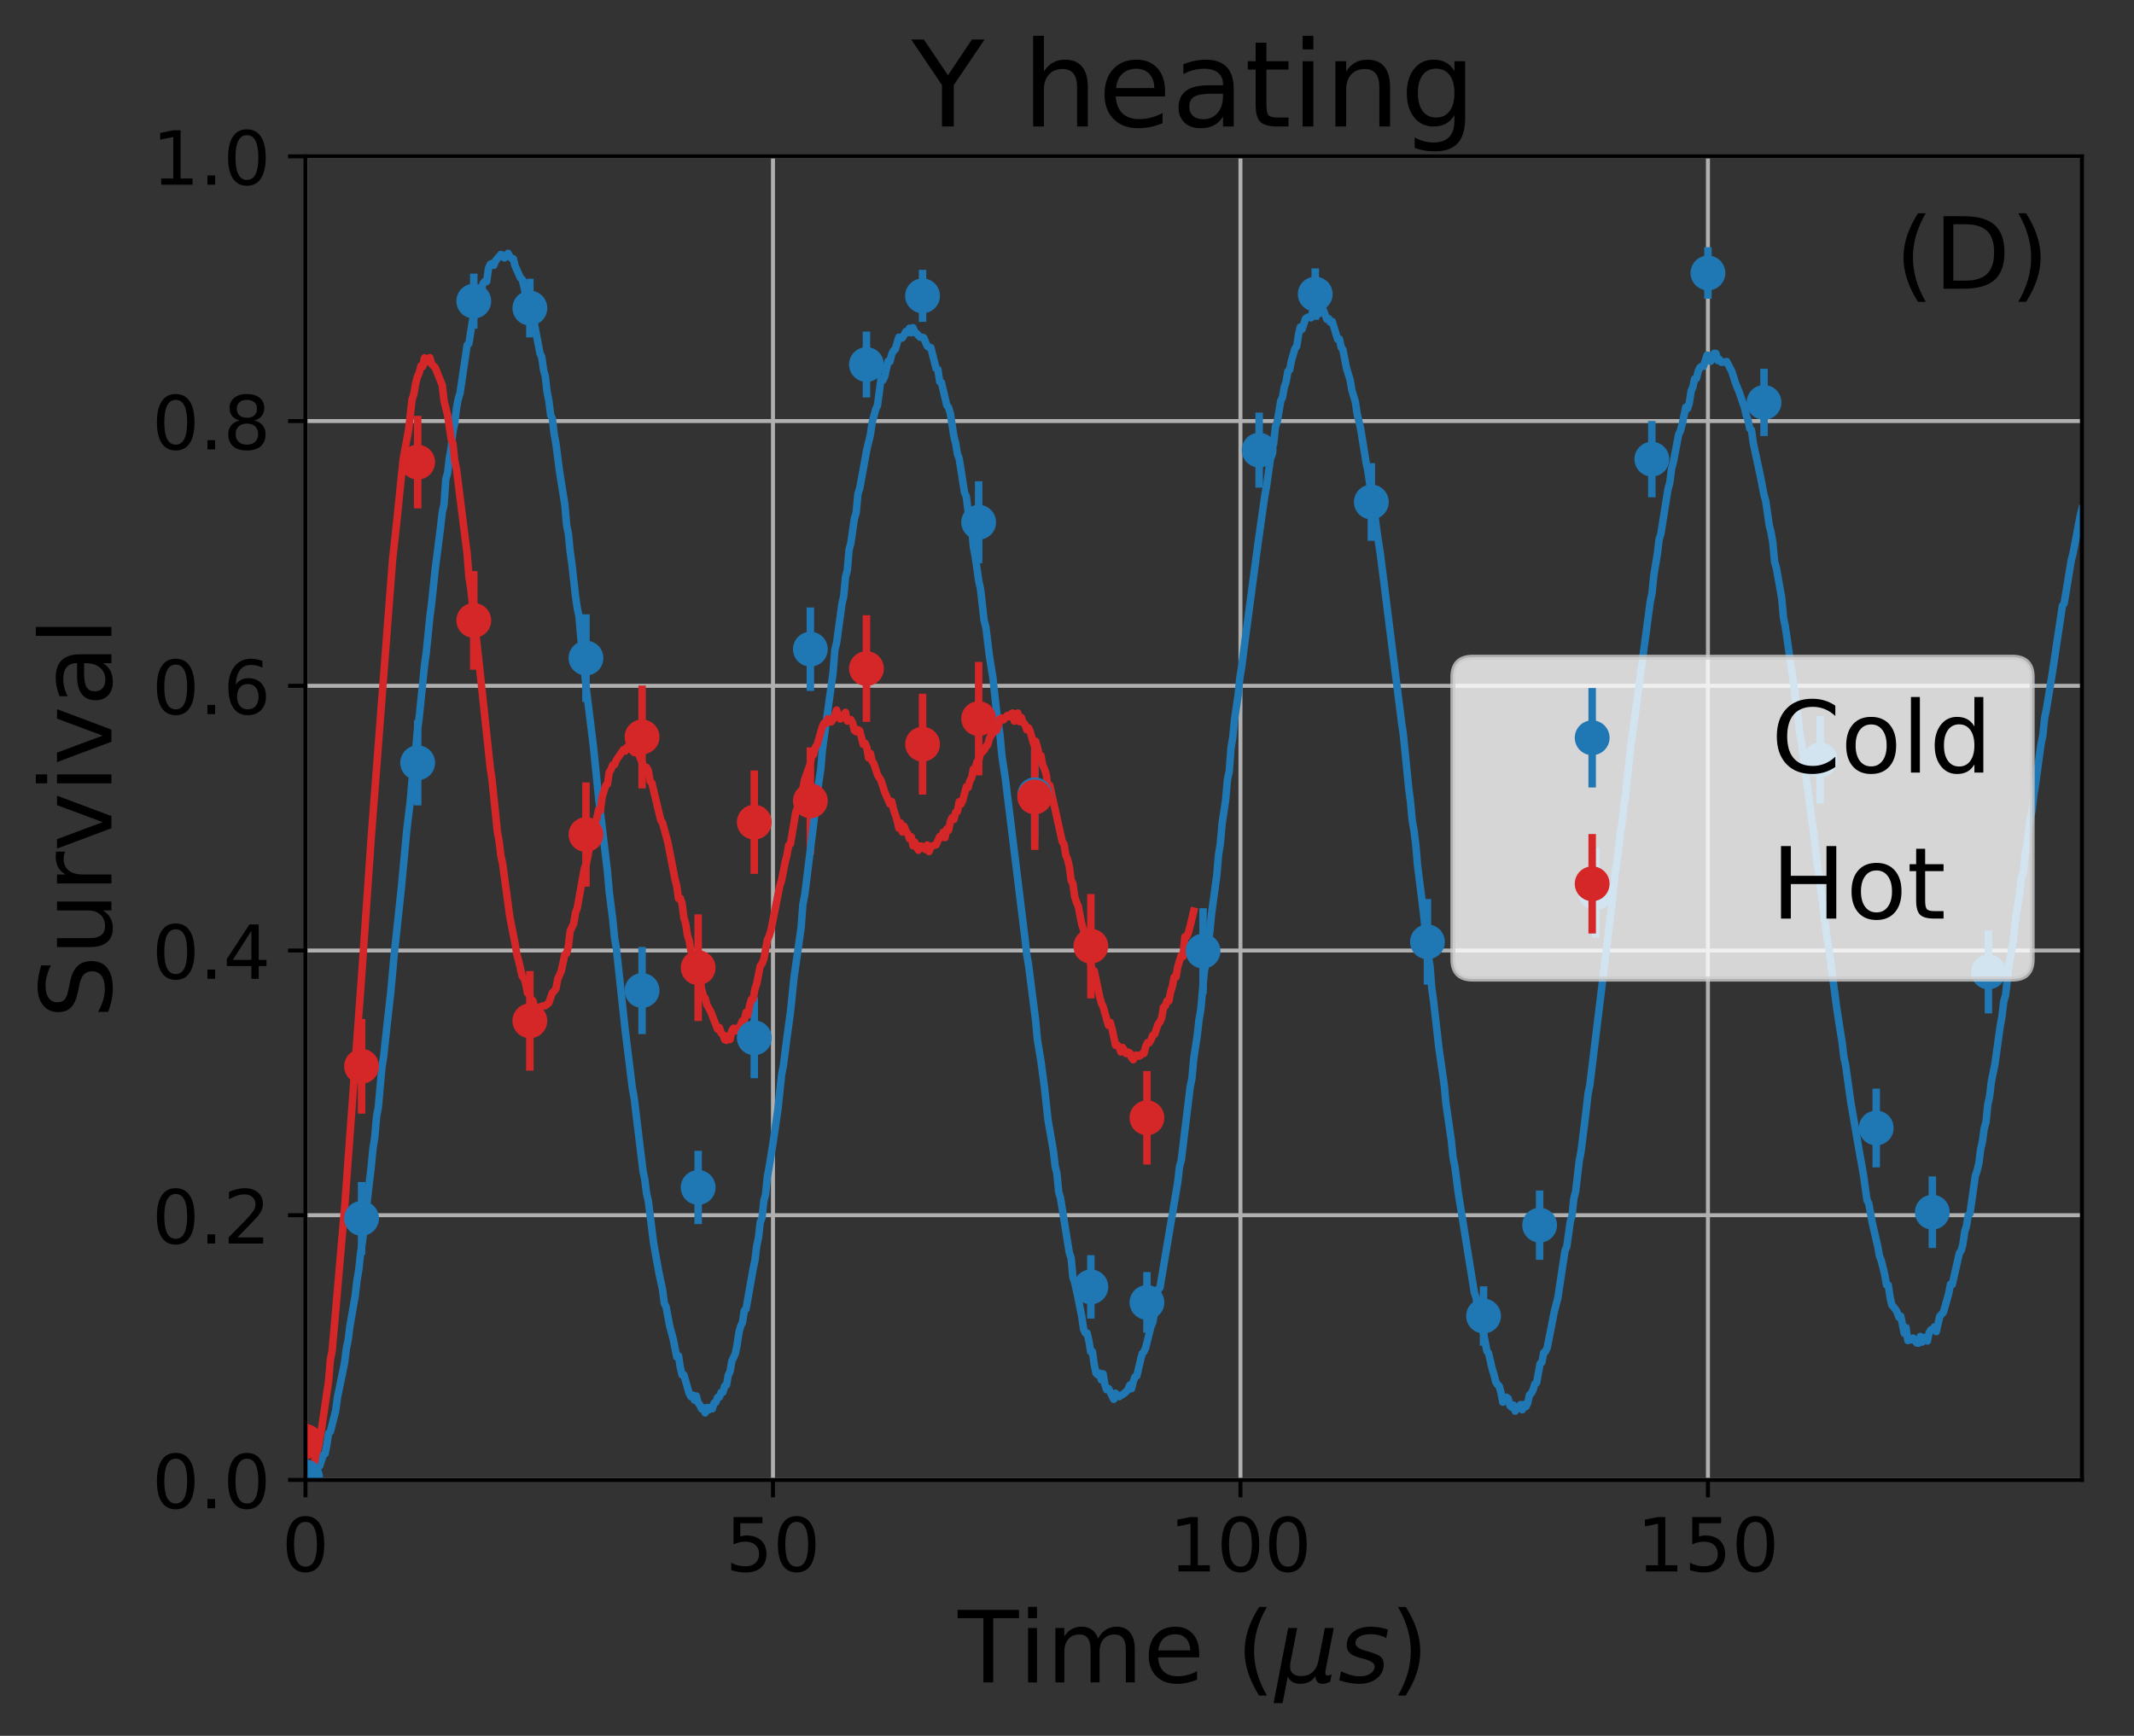 <?xml version="1.0" encoding="utf-8" standalone="no"?>
<!DOCTYPE svg PUBLIC "-//W3C//DTD SVG 1.1//EN"
  "http://www.w3.org/Graphics/SVG/1.1/DTD/svg11.dtd">
<!-- Created with matplotlib (http://matplotlib.org/) -->
<svg height="349pt" version="1.1" viewBox="0 0 429 349" width="429pt" xmlns="http://www.w3.org/2000/svg" xmlns:xlink="http://www.w3.org/1999/xlink">
 <rect x="0" y="0" width="429" height="349" fill="#333333" stroke="none"/>
 <defs>
  <style type="text/css">
*{stroke-linecap:butt;stroke-linejoin:round;}
  </style>
 </defs>
 <g id="figure_1">
  <g id="patch_1">
   <path d="M 0 349.665 
L 429.231 349.665 
L 429.231 0 
L 0 0 
z
" style="fill:none;"/>
  </g>
  <g id="axes_1">
   <g id="patch_2">
    <path d="M 61.411 297.548 
L 418.531 297.548 
L 418.531 31.436 
L 61.411 31.436 
z
" style="fill:none;"/>
   </g>
   <g id="matplotlib.axis_1">
    <g id="xtick_1">
     <g id="line2d_1">
      <path clip-path="url(#pcd39df9889)" d="M 61.411 297.548 
L 61.411 31.436 
" style="fill:none;stroke:#b0b0b0;stroke-linecap:square;stroke-width:0.8;"/>
     </g>
     <g id="line2d_2">
      <defs>
       <path d="M 0 0 
L 0 3.5 
" id="m005f0a59be" style="stroke:#000000;stroke-width:0.8;"/>
      </defs>
      <g>
       <use style="stroke:#000000;stroke-width:0.8;" x="61.411" xlink:href="#m005f0a59be" y="297.548"/>
      </g>
     </g>
     <g id="text_1">
      <!-- 0 -->
      <defs>
       <path d="M 31.781 66.406 
Q 24.172 66.406 20.328 58.906 
Q 16.5 51.422 16.5 36.375 
Q 16.5 21.391 20.328 13.891 
Q 24.172 6.391 31.781 6.391 
Q 39.453 6.391 43.281 13.891 
Q 47.125 21.391 47.125 36.375 
Q 47.125 51.422 43.281 58.906 
Q 39.453 66.406 31.781 66.406 
z
M 31.781 74.219 
Q 44.047 74.219 50.516 64.516 
Q 56.984 54.828 56.984 36.375 
Q 56.984 17.969 50.516 8.266 
Q 44.047 -1.422 31.781 -1.422 
Q 19.531 -1.422 13.062 8.266 
Q 6.594 17.969 6.594 36.375 
Q 6.594 54.828 13.062 64.516 
Q 19.531 74.219 31.781 74.219 
z
" id="DejaVuSans-30"/>
      </defs>
      <g transform="translate(56.639 315.946)scale(0.15 -0.15)">
       <use xlink:href="#DejaVuSans-30"/>
      </g>
     </g>
    </g>
    <g id="xtick_2">
     <g id="line2d_3">
      <path clip-path="url(#pcd39df9889)" d="M 155.39 297.548 
L 155.39 31.436 
" style="fill:none;stroke:#b0b0b0;stroke-linecap:square;stroke-width:0.8;"/>
     </g>
     <g id="line2d_4">
      <g>
       <use style="stroke:#000000;stroke-width:0.8;" x="155.39" xlink:href="#m005f0a59be" y="297.548"/>
      </g>
     </g>
     <g id="text_2">
      <!-- 50 -->
      <defs>
       <path d="M 10.797 72.906 
L 49.516 72.906 
L 49.516 64.594 
L 19.828 64.594 
L 19.828 46.734 
Q 21.969 47.469 24.109 47.828 
Q 26.266 48.188 28.422 48.188 
Q 40.625 48.188 47.75 41.5 
Q 54.891 34.812 54.891 23.391 
Q 54.891 11.625 47.562 5.094 
Q 40.234 -1.422 26.906 -1.422 
Q 22.312 -1.422 17.547 -0.641 
Q 12.797 0.141 7.719 1.703 
L 7.719 11.625 
Q 12.109 9.234 16.797 8.062 
Q 21.484 6.891 26.703 6.891 
Q 35.156 6.891 40.078 11.328 
Q 45.016 15.766 45.016 23.391 
Q 45.016 31 40.078 35.438 
Q 35.156 39.891 26.703 39.891 
Q 22.75 39.891 18.812 39.016 
Q 14.891 38.141 10.797 36.281 
z
" id="DejaVuSans-35"/>
      </defs>
      <g transform="translate(145.846 315.946)scale(0.15 -0.15)">
       <use xlink:href="#DejaVuSans-35"/>
       <use x="63.623" xlink:href="#DejaVuSans-30"/>
      </g>
     </g>
    </g>
    <g id="xtick_3">
     <g id="line2d_5">
      <path clip-path="url(#pcd39df9889)" d="M 249.369 297.548 
L 249.369 31.436 
" style="fill:none;stroke:#b0b0b0;stroke-linecap:square;stroke-width:0.8;"/>
     </g>
     <g id="line2d_6">
      <g>
       <use style="stroke:#000000;stroke-width:0.8;" x="249.369" xlink:href="#m005f0a59be" y="297.548"/>
      </g>
     </g>
     <g id="text_3">
      <!-- 100 -->
      <defs>
       <path d="M 12.406 8.297 
L 28.516 8.297 
L 28.516 63.922 
L 10.984 60.406 
L 10.984 69.391 
L 28.422 72.906 
L 38.281 72.906 
L 38.281 8.297 
L 54.391 8.297 
L 54.391 0 
L 12.406 0 
z
" id="DejaVuSans-31"/>
      </defs>
      <g transform="translate(235.053 315.946)scale(0.15 -0.15)">
       <use xlink:href="#DejaVuSans-31"/>
       <use x="63.623" xlink:href="#DejaVuSans-30"/>
       <use x="127.246" xlink:href="#DejaVuSans-30"/>
      </g>
     </g>
    </g>
    <g id="xtick_4">
     <g id="line2d_7">
      <path clip-path="url(#pcd39df9889)" d="M 343.348 297.548 
L 343.348 31.436 
" style="fill:none;stroke:#b0b0b0;stroke-linecap:square;stroke-width:0.8;"/>
     </g>
     <g id="line2d_8">
      <g>
       <use style="stroke:#000000;stroke-width:0.8;" x="343.348" xlink:href="#m005f0a59be" y="297.548"/>
      </g>
     </g>
     <g id="text_4">
      <!-- 150 -->
      <g transform="translate(329.032 315.946)scale(0.15 -0.15)">
       <use xlink:href="#DejaVuSans-31"/>
       <use x="63.623" xlink:href="#DejaVuSans-35"/>
       <use x="127.246" xlink:href="#DejaVuSans-30"/>
      </g>
     </g>
    </g>
    <g id="text_5">
     <!-- Time ($\mu s$) -->
     <defs>
      <path d="M -0.297 72.906 
L 61.375 72.906 
L 61.375 64.594 
L 35.5 64.594 
L 35.5 0 
L 25.594 0 
L 25.594 64.594 
L -0.297 64.594 
z
" id="DejaVuSans-54"/>
      <path d="M 9.422 54.688 
L 18.406 54.688 
L 18.406 0 
L 9.422 0 
z
M 9.422 75.984 
L 18.406 75.984 
L 18.406 64.594 
L 9.422 64.594 
z
" id="DejaVuSans-69"/>
      <path d="M 52 44.188 
Q 55.375 50.25 60.062 53.125 
Q 64.75 56 71.094 56 
Q 79.641 56 84.281 50.016 
Q 88.922 44.047 88.922 33.016 
L 88.922 0 
L 79.891 0 
L 79.891 32.719 
Q 79.891 40.578 77.094 44.375 
Q 74.312 48.188 68.609 48.188 
Q 61.625 48.188 57.562 43.547 
Q 53.516 38.922 53.516 30.906 
L 53.516 0 
L 44.484 0 
L 44.484 32.719 
Q 44.484 40.625 41.703 44.406 
Q 38.922 48.188 33.109 48.188 
Q 26.219 48.188 22.156 43.531 
Q 18.109 38.875 18.109 30.906 
L 18.109 0 
L 9.078 0 
L 9.078 54.688 
L 18.109 54.688 
L 18.109 46.188 
Q 21.188 51.219 25.484 53.609 
Q 29.781 56 35.688 56 
Q 41.656 56 45.828 52.969 
Q 50 49.953 52 44.188 
z
" id="DejaVuSans-6d"/>
      <path d="M 56.203 29.594 
L 56.203 25.203 
L 14.891 25.203 
Q 15.484 15.922 20.484 11.062 
Q 25.484 6.203 34.422 6.203 
Q 39.594 6.203 44.453 7.469 
Q 49.312 8.734 54.109 11.281 
L 54.109 2.781 
Q 49.266 0.734 44.188 -0.344 
Q 39.109 -1.422 33.891 -1.422 
Q 20.797 -1.422 13.156 6.188 
Q 5.516 13.812 5.516 26.812 
Q 5.516 40.234 12.766 48.109 
Q 20.016 56 32.328 56 
Q 43.359 56 49.781 48.891 
Q 56.203 41.797 56.203 29.594 
z
M 47.219 32.234 
Q 47.125 39.594 43.094 43.984 
Q 39.062 48.391 32.422 48.391 
Q 24.906 48.391 20.391 44.141 
Q 15.875 39.891 15.188 32.172 
z
" id="DejaVuSans-65"/>
      <path id="DejaVuSans-20"/>
      <path d="M 31 75.875 
Q 24.469 64.656 21.281 53.656 
Q 18.109 42.672 18.109 31.391 
Q 18.109 20.125 21.312 9.062 
Q 24.516 -2 31 -13.188 
L 23.188 -13.188 
Q 15.875 -1.703 12.234 9.375 
Q 8.594 20.453 8.594 31.391 
Q 8.594 42.281 12.203 53.312 
Q 15.828 64.359 23.188 75.875 
z
" id="DejaVuSans-28"/>
      <path d="M -1.312 -20.797 
L 13.375 54.688 
L 22.406 54.688 
L 15.766 20.656 
Q 15.578 19.625 15.422 18.359 
Q 15.281 17.094 15.281 15.828 
Q 15.281 11.281 18.141 8.828 
Q 21 6.391 26.312 6.391 
Q 33.547 6.391 37.984 10.484 
Q 42.438 14.594 44 22.797 
L 50.203 54.688 
L 59.188 54.688 
L 51.031 12.641 
Q 50.828 11.719 50.75 11.031 
Q 50.688 10.359 50.688 9.812 
Q 50.688 8.297 51.297 7.594 
Q 51.906 6.891 53.219 6.891 
Q 53.719 6.891 54.562 7.125 
Q 55.422 7.375 56.984 8.016 
L 55.609 0.781 
Q 53.469 -0.297 51.516 -0.859 
Q 49.562 -1.422 47.703 -1.422 
Q 44.484 -1.422 42.656 0.625 
Q 40.828 2.688 40.828 6.297 
Q 38.094 2.391 34.297 0.484 
Q 30.516 -1.422 25.391 -1.422 
Q 20.844 -1.422 17.453 0.672 
Q 14.062 2.781 12.984 6.203 
L 7.719 -20.797 
z
" id="DejaVuSans-Oblique-3bc"/>
      <path d="M 50 53.078 
L 48.297 44.578 
Q 44.734 46.531 40.766 47.5 
Q 36.812 48.484 32.625 48.484 
Q 25.531 48.484 21.453 46.062 
Q 17.391 43.656 17.391 39.5 
Q 17.391 34.672 26.859 32.078 
Q 27.594 31.891 27.938 31.781 
L 30.812 30.906 
Q 39.797 28.422 42.797 25.688 
Q 45.797 22.953 45.797 18.219 
Q 45.797 9.516 38.891 4.047 
Q 31.984 -1.422 20.797 -1.422 
Q 16.453 -1.422 11.672 -0.578 
Q 6.891 0.25 1.125 2 
L 2.875 11.281 
Q 7.812 8.734 12.594 7.422 
Q 17.391 6.109 21.781 6.109 
Q 28.375 6.109 32.5 8.938 
Q 36.625 11.766 36.625 16.109 
Q 36.625 20.797 25.781 23.688 
L 24.859 23.922 
L 21.781 24.703 
Q 14.938 26.516 11.766 29.469 
Q 8.594 32.422 8.594 37.016 
Q 8.594 45.75 15.156 50.875 
Q 21.734 56 33.016 56 
Q 37.453 56 41.672 55.266 
Q 45.906 54.547 50 53.078 
z
" id="DejaVuSans-Oblique-73"/>
      <path d="M 8.016 75.875 
L 15.828 75.875 
Q 23.141 64.359 26.781 53.312 
Q 30.422 42.281 30.422 31.391 
Q 30.422 20.453 26.781 9.375 
Q 23.141 -1.703 15.828 -13.188 
L 8.016 -13.188 
Q 14.5 -2 17.703 9.062 
Q 20.906 20.125 20.906 31.391 
Q 20.906 42.672 17.703 53.656 
Q 14.5 64.656 8.016 75.875 
z
" id="DejaVuSans-29"/>
     </defs>
     <g transform="translate(192.571 338.265)scale(0.2 -0.2)">
      <use transform="translate(0 0.016)" xlink:href="#DejaVuSans-54"/>
      <use transform="translate(61.084 0.016)" xlink:href="#DejaVuSans-69"/>
      <use transform="translate(88.867 0.016)" xlink:href="#DejaVuSans-6d"/>
      <use transform="translate(186.279 0.016)" xlink:href="#DejaVuSans-65"/>
      <use transform="translate(247.803 0.016)" xlink:href="#DejaVuSans-20"/>
      <use transform="translate(279.59 0.016)" xlink:href="#DejaVuSans-28"/>
      <use transform="translate(318.604 0.016)" xlink:href="#DejaVuSans-Oblique-3bc"/>
      <use transform="translate(382.227 0.016)" xlink:href="#DejaVuSans-Oblique-73"/>
      <use transform="translate(434.326 0.016)" xlink:href="#DejaVuSans-29"/>
     </g>
    </g>
   </g>
   <g id="matplotlib.axis_2">
    <g id="ytick_1">
     <g id="line2d_9">
      <path clip-path="url(#pcd39df9889)" d="M 61.411 297.548 
L 418.531 297.548 
" style="fill:none;stroke:#b0b0b0;stroke-linecap:square;stroke-width:0.8;"/>
     </g>
     <g id="line2d_10">
      <defs>
       <path d="M 0 0 
L -3.5 0 
" id="mc3ce260a5b" style="stroke:#000000;stroke-width:0.8;"/>
      </defs>
      <g>
       <use style="stroke:#000000;stroke-width:0.8;" x="61.411" xlink:href="#mc3ce260a5b" y="297.548"/>
      </g>
     </g>
     <g id="text_6">
      <!-- 0.0 -->
      <defs>
       <path d="M 10.688 12.406 
L 21 12.406 
L 21 0 
L 10.688 0 
z
" id="DejaVuSans-2e"/>
      </defs>
      <g transform="translate(30.556 303.247)scale(0.15 -0.15)">
       <use xlink:href="#DejaVuSans-30"/>
       <use x="63.623" xlink:href="#DejaVuSans-2e"/>
       <use x="95.41" xlink:href="#DejaVuSans-30"/>
      </g>
     </g>
    </g>
    <g id="ytick_2">
     <g id="line2d_11">
      <path clip-path="url(#pcd39df9889)" d="M 61.411 244.326 
L 418.531 244.326 
" style="fill:none;stroke:#b0b0b0;stroke-linecap:square;stroke-width:0.8;"/>
     </g>
     <g id="line2d_12">
      <g>
       <use style="stroke:#000000;stroke-width:0.8;" x="61.411" xlink:href="#mc3ce260a5b" y="244.326"/>
      </g>
     </g>
     <g id="text_7">
      <!-- 0.2 -->
      <defs>
       <path d="M 19.188 8.297 
L 53.609 8.297 
L 53.609 0 
L 7.328 0 
L 7.328 8.297 
Q 12.938 14.109 22.625 23.891 
Q 32.328 33.688 34.812 36.531 
Q 39.547 41.844 41.422 45.531 
Q 43.312 49.219 43.312 52.781 
Q 43.312 58.594 39.234 62.25 
Q 35.156 65.922 28.609 65.922 
Q 23.969 65.922 18.812 64.312 
Q 13.672 62.703 7.812 59.422 
L 7.812 69.391 
Q 13.766 71.781 18.938 73 
Q 24.125 74.219 28.422 74.219 
Q 39.75 74.219 46.484 68.547 
Q 53.219 62.891 53.219 53.422 
Q 53.219 48.922 51.531 44.891 
Q 49.859 40.875 45.406 35.406 
Q 44.188 33.984 37.641 27.219 
Q 31.109 20.453 19.188 8.297 
z
" id="DejaVuSans-32"/>
      </defs>
      <g transform="translate(30.556 250.025)scale(0.15 -0.15)">
       <use xlink:href="#DejaVuSans-30"/>
       <use x="63.623" xlink:href="#DejaVuSans-2e"/>
       <use x="95.41" xlink:href="#DejaVuSans-32"/>
      </g>
     </g>
    </g>
    <g id="ytick_3">
     <g id="line2d_13">
      <path clip-path="url(#pcd39df9889)" d="M 61.411 191.103 
L 418.531 191.103 
" style="fill:none;stroke:#b0b0b0;stroke-linecap:square;stroke-width:0.8;"/>
     </g>
     <g id="line2d_14">
      <g>
       <use style="stroke:#000000;stroke-width:0.8;" x="61.411" xlink:href="#mc3ce260a5b" y="191.103"/>
      </g>
     </g>
     <g id="text_8">
      <!-- 0.4 -->
      <defs>
       <path d="M 37.797 64.312 
L 12.891 25.391 
L 37.797 25.391 
z
M 35.203 72.906 
L 47.609 72.906 
L 47.609 25.391 
L 58.016 25.391 
L 58.016 17.188 
L 47.609 17.188 
L 47.609 0 
L 37.797 0 
L 37.797 17.188 
L 4.891 17.188 
L 4.891 26.703 
z
" id="DejaVuSans-34"/>
      </defs>
      <g transform="translate(30.556 196.802)scale(0.15 -0.15)">
       <use xlink:href="#DejaVuSans-30"/>
       <use x="63.623" xlink:href="#DejaVuSans-2e"/>
       <use x="95.41" xlink:href="#DejaVuSans-34"/>
      </g>
     </g>
    </g>
    <g id="ytick_4">
     <g id="line2d_15">
      <path clip-path="url(#pcd39df9889)" d="M 61.411 137.881 
L 418.531 137.881 
" style="fill:none;stroke:#b0b0b0;stroke-linecap:square;stroke-width:0.8;"/>
     </g>
     <g id="line2d_16">
      <g>
       <use style="stroke:#000000;stroke-width:0.8;" x="61.411" xlink:href="#mc3ce260a5b" y="137.881"/>
      </g>
     </g>
     <g id="text_9">
      <!-- 0.6 -->
      <defs>
       <path d="M 33.016 40.375 
Q 26.375 40.375 22.484 35.828 
Q 18.609 31.297 18.609 23.391 
Q 18.609 15.531 22.484 10.953 
Q 26.375 6.391 33.016 6.391 
Q 39.656 6.391 43.531 10.953 
Q 47.406 15.531 47.406 23.391 
Q 47.406 31.297 43.531 35.828 
Q 39.656 40.375 33.016 40.375 
z
M 52.594 71.297 
L 52.594 62.312 
Q 48.875 64.062 45.094 64.984 
Q 41.312 65.922 37.594 65.922 
Q 27.828 65.922 22.672 59.328 
Q 17.531 52.734 16.797 39.406 
Q 19.672 43.656 24.016 45.922 
Q 28.375 48.188 33.594 48.188 
Q 44.578 48.188 50.953 41.516 
Q 57.328 34.859 57.328 23.391 
Q 57.328 12.156 50.688 5.359 
Q 44.047 -1.422 33.016 -1.422 
Q 20.359 -1.422 13.672 8.266 
Q 6.984 17.969 6.984 36.375 
Q 6.984 53.656 15.188 63.938 
Q 23.391 74.219 37.203 74.219 
Q 40.922 74.219 44.703 73.484 
Q 48.484 72.75 52.594 71.297 
z
" id="DejaVuSans-36"/>
      </defs>
      <g transform="translate(30.556 143.58)scale(0.15 -0.15)">
       <use xlink:href="#DejaVuSans-30"/>
       <use x="63.623" xlink:href="#DejaVuSans-2e"/>
       <use x="95.41" xlink:href="#DejaVuSans-36"/>
      </g>
     </g>
    </g>
    <g id="ytick_5">
     <g id="line2d_17">
      <path clip-path="url(#pcd39df9889)" d="M 61.411 84.659 
L 418.531 84.659 
" style="fill:none;stroke:#b0b0b0;stroke-linecap:square;stroke-width:0.8;"/>
     </g>
     <g id="line2d_18">
      <g>
       <use style="stroke:#000000;stroke-width:0.8;" x="61.411" xlink:href="#mc3ce260a5b" y="84.659"/>
      </g>
     </g>
     <g id="text_10">
      <!-- 0.8 -->
      <defs>
       <path d="M 31.781 34.625 
Q 24.75 34.625 20.719 30.859 
Q 16.703 27.094 16.703 20.516 
Q 16.703 13.922 20.719 10.156 
Q 24.75 6.391 31.781 6.391 
Q 38.812 6.391 42.859 10.172 
Q 46.922 13.969 46.922 20.516 
Q 46.922 27.094 42.891 30.859 
Q 38.875 34.625 31.781 34.625 
z
M 21.922 38.812 
Q 15.578 40.375 12.031 44.719 
Q 8.5 49.078 8.5 55.328 
Q 8.5 64.062 14.719 69.141 
Q 20.953 74.219 31.781 74.219 
Q 42.672 74.219 48.875 69.141 
Q 55.078 64.062 55.078 55.328 
Q 55.078 49.078 51.531 44.719 
Q 48 40.375 41.703 38.812 
Q 48.828 37.156 52.797 32.312 
Q 56.781 27.484 56.781 20.516 
Q 56.781 9.906 50.312 4.234 
Q 43.844 -1.422 31.781 -1.422 
Q 19.734 -1.422 13.25 4.234 
Q 6.781 9.906 6.781 20.516 
Q 6.781 27.484 10.781 32.312 
Q 14.797 37.156 21.922 38.812 
z
M 18.312 54.391 
Q 18.312 48.734 21.844 45.562 
Q 25.391 42.391 31.781 42.391 
Q 38.141 42.391 41.719 45.562 
Q 45.312 48.734 45.312 54.391 
Q 45.312 60.062 41.719 63.234 
Q 38.141 66.406 31.781 66.406 
Q 25.391 66.406 21.844 63.234 
Q 18.312 60.062 18.312 54.391 
z
" id="DejaVuSans-38"/>
      </defs>
      <g transform="translate(30.556 90.357)scale(0.15 -0.15)">
       <use xlink:href="#DejaVuSans-30"/>
       <use x="63.623" xlink:href="#DejaVuSans-2e"/>
       <use x="95.41" xlink:href="#DejaVuSans-38"/>
      </g>
     </g>
    </g>
    <g id="ytick_6">
     <g id="line2d_19">
      <path clip-path="url(#pcd39df9889)" d="M 61.411 31.436 
L 418.531 31.436 
" style="fill:none;stroke:#b0b0b0;stroke-linecap:square;stroke-width:0.8;"/>
     </g>
     <g id="line2d_20">
      <g>
       <use style="stroke:#000000;stroke-width:0.8;" x="61.411" xlink:href="#mc3ce260a5b" y="31.436"/>
      </g>
     </g>
     <g id="text_11">
      <!-- 1.0 -->
      <g transform="translate(30.556 37.135)scale(0.15 -0.15)">
       <use xlink:href="#DejaVuSans-31"/>
       <use x="63.623" xlink:href="#DejaVuSans-2e"/>
       <use x="95.41" xlink:href="#DejaVuSans-30"/>
      </g>
     </g>
    </g>
    <g id="text_12">
     <!-- Survival -->
     <defs>
      <path d="M 53.516 70.516 
L 53.516 60.891 
Q 47.906 63.578 42.922 64.891 
Q 37.938 66.219 33.297 66.219 
Q 25.25 66.219 20.875 63.094 
Q 16.5 59.969 16.5 54.203 
Q 16.5 49.359 19.406 46.891 
Q 22.312 44.438 30.422 42.922 
L 36.375 41.703 
Q 47.406 39.594 52.656 34.297 
Q 57.906 29 57.906 20.125 
Q 57.906 9.516 50.797 4.047 
Q 43.703 -1.422 29.984 -1.422 
Q 24.812 -1.422 18.969 -0.25 
Q 13.141 0.922 6.891 3.219 
L 6.891 13.375 
Q 12.891 10.016 18.656 8.297 
Q 24.422 6.594 29.984 6.594 
Q 38.422 6.594 43.016 9.906 
Q 47.609 13.234 47.609 19.391 
Q 47.609 24.75 44.312 27.781 
Q 41.016 30.812 33.5 32.328 
L 27.484 33.5 
Q 16.453 35.688 11.516 40.375 
Q 6.594 45.062 6.594 53.422 
Q 6.594 63.094 13.406 68.656 
Q 20.219 74.219 32.172 74.219 
Q 37.312 74.219 42.625 73.281 
Q 47.953 72.359 53.516 70.516 
z
" id="DejaVuSans-53"/>
      <path d="M 8.5 21.578 
L 8.5 54.688 
L 17.484 54.688 
L 17.484 21.922 
Q 17.484 14.156 20.5 10.266 
Q 23.531 6.391 29.594 6.391 
Q 36.859 6.391 41.078 11.031 
Q 45.312 15.672 45.312 23.688 
L 45.312 54.688 
L 54.297 54.688 
L 54.297 0 
L 45.312 0 
L 45.312 8.406 
Q 42.047 3.422 37.719 1 
Q 33.406 -1.422 27.688 -1.422 
Q 18.266 -1.422 13.375 4.438 
Q 8.5 10.297 8.5 21.578 
z
M 31.109 56 
z
" id="DejaVuSans-75"/>
      <path d="M 41.109 46.297 
Q 39.594 47.172 37.812 47.578 
Q 36.031 48 33.891 48 
Q 26.266 48 22.188 43.047 
Q 18.109 38.094 18.109 28.812 
L 18.109 0 
L 9.078 0 
L 9.078 54.688 
L 18.109 54.688 
L 18.109 46.188 
Q 20.953 51.172 25.484 53.578 
Q 30.031 56 36.531 56 
Q 37.453 56 38.578 55.875 
Q 39.703 55.766 41.062 55.516 
z
" id="DejaVuSans-72"/>
      <path d="M 2.984 54.688 
L 12.5 54.688 
L 29.594 8.797 
L 46.688 54.688 
L 56.203 54.688 
L 35.688 0 
L 23.484 0 
z
" id="DejaVuSans-76"/>
      <path d="M 34.281 27.484 
Q 23.391 27.484 19.188 25 
Q 14.984 22.516 14.984 16.5 
Q 14.984 11.719 18.141 8.906 
Q 21.297 6.109 26.703 6.109 
Q 34.188 6.109 38.703 11.406 
Q 43.219 16.703 43.219 25.484 
L 43.219 27.484 
z
M 52.203 31.203 
L 52.203 0 
L 43.219 0 
L 43.219 8.297 
Q 40.141 3.328 35.547 0.953 
Q 30.953 -1.422 24.312 -1.422 
Q 15.922 -1.422 10.953 3.297 
Q 6 8.016 6 15.922 
Q 6 25.141 12.172 29.828 
Q 18.359 34.516 30.609 34.516 
L 43.219 34.516 
L 43.219 35.406 
Q 43.219 41.609 39.141 45 
Q 35.062 48.391 27.688 48.391 
Q 23 48.391 18.547 47.266 
Q 14.109 46.141 10.016 43.891 
L 10.016 52.203 
Q 14.938 54.109 19.578 55.047 
Q 24.219 56 28.609 56 
Q 40.484 56 46.344 49.844 
Q 52.203 43.703 52.203 31.203 
z
" id="DejaVuSans-61"/>
      <path d="M 9.422 75.984 
L 18.406 75.984 
L 18.406 0 
L 9.422 0 
z
" id="DejaVuSans-6c"/>
     </defs>
     <g transform="translate(22.397 204.811)rotate(-90)scale(0.2 -0.2)">
      <use xlink:href="#DejaVuSans-53"/>
      <use x="63.477" xlink:href="#DejaVuSans-75"/>
      <use x="126.855" xlink:href="#DejaVuSans-72"/>
      <use x="167.969" xlink:href="#DejaVuSans-76"/>
      <use x="227.148" xlink:href="#DejaVuSans-69"/>
      <use x="254.932" xlink:href="#DejaVuSans-76"/>
      <use x="314.111" xlink:href="#DejaVuSans-61"/>
      <use x="375.391" xlink:href="#DejaVuSans-6c"/>
     </g>
    </g>
   </g>
   <g id="LineCollection_1">
    <path clip-path="url(#pcd39df9889)" d="M 61.411 297.548 
L 61.411 296.366 
" style="fill:none;stroke:#1f77b4;stroke-width:1.5;"/>
    <path clip-path="url(#pcd39df9889)" d="M 72.688 252.262 
L 72.688 237.657 
" style="fill:none;stroke:#1f77b4;stroke-width:1.5;"/>
    <path clip-path="url(#pcd39df9889)" d="M 83.966 161.934 
L 83.966 144.781 
" style="fill:none;stroke:#1f77b4;stroke-width:1.5;"/>
    <path clip-path="url(#pcd39df9889)" d="M 95.243 66.072 
L 95.243 55.012 
" style="fill:none;stroke:#1f77b4;stroke-width:1.5;"/>
    <path clip-path="url(#pcd39df9889)" d="M 106.521 67.842 
L 106.521 56.042 
" style="fill:none;stroke:#1f77b4;stroke-width:1.5;"/>
    <path clip-path="url(#pcd39df9889)" d="M 117.798 141.115 
L 117.798 123.508 
" style="fill:none;stroke:#1f77b4;stroke-width:1.5;"/>
    <path clip-path="url(#pcd39df9889)" d="M 129.076 207.908 
L 129.076 190.389 
" style="fill:none;stroke:#1f77b4;stroke-width:1.5;"/>
    <path clip-path="url(#pcd39df9889)" d="M 140.353 246.112 
L 140.353 231.373 
" style="fill:none;stroke:#1f77b4;stroke-width:1.5;"/>
    <path clip-path="url(#pcd39df9889)" d="M 151.631 216.792 
L 151.631 200.524 
" style="fill:none;stroke:#1f77b4;stroke-width:1.5;"/>
    <path clip-path="url(#pcd39df9889)" d="M 162.908 138.911 
L 162.908 122.13 
" style="fill:none;stroke:#1f77b4;stroke-width:1.5;"/>
    <path clip-path="url(#pcd39df9889)" d="M 174.186 79.914 
L 174.186 66.665 
" style="fill:none;stroke:#1f77b4;stroke-width:1.5;"/>
    <path clip-path="url(#pcd39df9889)" d="M 185.463 64.711 
L 185.463 54.243 
" style="fill:none;stroke:#1f77b4;stroke-width:1.5;"/>
    <path clip-path="url(#pcd39df9889)" d="M 196.741 113.248 
L 196.741 96.754 
" style="fill:none;stroke:#1f77b4;stroke-width:1.5;"/>
    <path clip-path="url(#pcd39df9889)" d="M 208.018 168.629 
L 208.018 150.977 
" style="fill:none;stroke:#1f77b4;stroke-width:1.5;"/>
    <path clip-path="url(#pcd39df9889)" d="M 219.296 265.116 
L 219.296 252.365 
" style="fill:none;stroke:#1f77b4;stroke-width:1.5;"/>
    <path clip-path="url(#pcd39df9889)" d="M 230.573 267.962 
L 230.573 255.768 
" style="fill:none;stroke:#1f77b4;stroke-width:1.5;"/>
    <path clip-path="url(#pcd39df9889)" d="M 241.851 199.832 
L 241.851 182.607 
" style="fill:none;stroke:#1f77b4;stroke-width:1.5;"/>
    <path clip-path="url(#pcd39df9889)" d="M 253.128 98.055 
L 253.128 82.952 
" style="fill:none;stroke:#1f77b4;stroke-width:1.5;"/>
    <path clip-path="url(#pcd39df9889)" d="M 264.405 64.307 
L 264.405 53.96 
" style="fill:none;stroke:#1f77b4;stroke-width:1.5;"/>
    <path clip-path="url(#pcd39df9889)" d="M 275.683 108.739 
L 275.683 93.129 
" style="fill:none;stroke:#1f77b4;stroke-width:1.5;"/>
    <path clip-path="url(#pcd39df9889)" d="M 286.96 197.986 
L 286.96 180.75 
" style="fill:none;stroke:#1f77b4;stroke-width:1.5;"/>
    <path clip-path="url(#pcd39df9889)" d="M 298.238 270.569 
L 298.238 258.622 
" style="fill:none;stroke:#1f77b4;stroke-width:1.5;"/>
    <path clip-path="url(#pcd39df9889)" d="M 309.515 253.297 
L 309.515 239.358 
" style="fill:none;stroke:#1f77b4;stroke-width:1.5;"/>
    <path clip-path="url(#pcd39df9889)" d="M 320.793 188.543 
L 320.793 170.426 
" style="fill:none;stroke:#1f77b4;stroke-width:1.5;"/>
    <path clip-path="url(#pcd39df9889)" d="M 332.07 99.985 
L 332.07 84.646 
" style="fill:none;stroke:#1f77b4;stroke-width:1.5;"/>
    <path clip-path="url(#pcd39df9889)" d="M 343.348 60.058 
L 343.348 49.701 
" style="fill:none;stroke:#1f77b4;stroke-width:1.5;"/>
    <path clip-path="url(#pcd39df9889)" d="M 354.625 87.664 
L 354.625 74.148 
" style="fill:none;stroke:#1f77b4;stroke-width:1.5;"/>
    <path clip-path="url(#pcd39df9889)" d="M 365.903 161.566 
L 365.903 143.973 
" style="fill:none;stroke:#1f77b4;stroke-width:1.5;"/>
    <path clip-path="url(#pcd39df9889)" d="M 377.18 234.708 
L 377.18 218.865 
" style="fill:none;stroke:#1f77b4;stroke-width:1.5;"/>
    <path clip-path="url(#pcd39df9889)" d="M 388.458 250.919 
L 388.458 236.523 
" style="fill:none;stroke:#1f77b4;stroke-width:1.5;"/>
    <path clip-path="url(#pcd39df9889)" d="M 399.735 203.745 
L 399.735 187.075 
" style="fill:none;stroke:#1f77b4;stroke-width:1.5;"/>
   </g>
   <g id="LineCollection_2">
    <path clip-path="url(#pcd39df9889)" d="M 61.411 293.318 
L 61.411 286.327 
" style="fill:none;stroke:#d62728;stroke-width:1.5;"/>
    <path clip-path="url(#pcd39df9889)" d="M 72.688 223.9 
L 72.688 204.877 
" style="fill:none;stroke:#d62728;stroke-width:1.5;"/>
    <path clip-path="url(#pcd39df9889)" d="M 83.966 102.219 
L 83.966 83.616 
" style="fill:none;stroke:#d62728;stroke-width:1.5;"/>
    <path clip-path="url(#pcd39df9889)" d="M 95.243 134.65 
L 95.243 114.825 
" style="fill:none;stroke:#d62728;stroke-width:1.5;"/>
    <path clip-path="url(#pcd39df9889)" d="M 106.521 215.251 
L 106.521 195.23 
" style="fill:none;stroke:#d62728;stroke-width:1.5;"/>
    <path clip-path="url(#pcd39df9889)" d="M 117.798 178.281 
L 117.798 157.315 
" style="fill:none;stroke:#d62728;stroke-width:1.5;"/>
    <path clip-path="url(#pcd39df9889)" d="M 129.076 158.509 
L 129.076 137.824 
" style="fill:none;stroke:#d62728;stroke-width:1.5;"/>
    <path clip-path="url(#pcd39df9889)" d="M 140.353 205.291 
L 140.353 183.842 
" style="fill:none;stroke:#d62728;stroke-width:1.5;"/>
    <path clip-path="url(#pcd39df9889)" d="M 151.631 175.693 
L 151.631 154.914 
" style="fill:none;stroke:#d62728;stroke-width:1.5;"/>
    <path clip-path="url(#pcd39df9889)" d="M 162.908 171.767 
L 162.908 150.26 
" style="fill:none;stroke:#d62728;stroke-width:1.5;"/>
    <path clip-path="url(#pcd39df9889)" d="M 174.186 145.143 
L 174.186 123.693 
" style="fill:none;stroke:#d62728;stroke-width:1.5;"/>
    <path clip-path="url(#pcd39df9889)" d="M 185.463 159.762 
L 185.463 139.481 
" style="fill:none;stroke:#d62728;stroke-width:1.5;"/>
    <path clip-path="url(#pcd39df9889)" d="M 196.741 155.889 
L 196.741 133.079 
" style="fill:none;stroke:#d62728;stroke-width:1.5;"/>
    <path clip-path="url(#pcd39df9889)" d="M 208.018 170.875 
L 208.018 149.58 
" style="fill:none;stroke:#d62728;stroke-width:1.5;"/>
    <path clip-path="url(#pcd39df9889)" d="M 219.296 200.729 
L 219.296 179.761 
" style="fill:none;stroke:#d62728;stroke-width:1.5;"/>
    <path clip-path="url(#pcd39df9889)" d="M 230.573 234.144 
L 230.573 215.344 
" style="fill:none;stroke:#d62728;stroke-width:1.5;"/>
   </g>
   <g id="line2d_21">
    <path clip-path="url(#pcd39df9889)" d="M 61.411 297.056 
L 62.125 297.056 
L 62.482 296.685 
L 62.839 296.66 
L 63.554 295.512 
L 63.911 294.932 
L 64.268 294.721 
L 64.982 292.534 
L 65.339 292.291 
L 65.696 290.545 
L 66.053 288.154 
L 66.411 287.848 
L 67.482 283.619 
L 67.839 280.967 
L 69.268 274.009 
L 69.625 271.128 
L 69.982 269.456 
L 70.339 266.602 
L 71.053 262.56 
L 71.41 260.493 
L 71.767 257.404 
L 72.125 255.342 
L 72.482 251.97 
L 72.839 249.796 
L 74.624 234.577 
L 74.981 230.905 
L 75.339 228.726 
L 75.696 224.495 
L 76.053 222.636 
L 76.767 214.696 
L 77.124 212.422 
L 77.838 205.843 
L 78.553 199.468 
L 79.267 191.708 
L 80.695 178.406 
L 81.767 166.948 
L 82.481 161.099 
L 82.838 156.787 
L 83.195 154.857 
L 83.909 146.955 
L 84.267 144.284 
L 85.338 133.784 
L 85.695 131.178 
L 86.409 124.054 
L 86.766 121.35 
L 87.481 114.515 
L 88.552 106.118 
L 88.909 102.962 
L 89.266 101.451 
L 89.623 96.343 
L 89.981 95.12 
L 90.338 92.072 
L 90.695 90.081 
L 91.052 86.685 
L 91.409 85.091 
L 91.766 82.078 
L 92.123 80.179 
L 92.48 79.051 
L 93.909 69.377 
L 94.266 69.04 
L 94.98 64.512 
L 96.766 58.201 
L 97.123 56.988 
L 97.48 56.557 
L 97.837 56.602 
L 98.194 53.981 
L 98.551 53.15 
L 98.909 52.975 
L 99.266 53.344 
L 99.623 52.42 
L 100.694 51.16 
L 101.051 51.357 
L 101.408 51.855 
L 102.123 50.933 
L 102.48 51.597 
L 102.837 51.953 
L 103.194 52.024 
L 103.551 53.464 
L 104.622 55.874 
L 104.98 56.189 
L 106.051 60.754 
L 106.408 61.109 
L 106.765 62.022 
L 107.122 64.146 
L 107.479 65.392 
L 108.551 71.03 
L 108.908 71.787 
L 109.265 74.303 
L 109.622 75.675 
L 109.979 78.806 
L 110.336 80.553 
L 110.693 83.421 
L 111.051 84.23 
L 111.408 87.265 
L 111.765 89.252 
L 112.479 94.757 
L 113.193 99.26 
L 113.55 101.456 
L 113.908 105.617 
L 114.265 107.31 
L 114.622 110.96 
L 114.979 113.452 
L 115.693 119.838 
L 116.05 122.311 
L 116.407 123.974 
L 116.765 128.227 
L 117.122 131.043 
L 117.836 138.289 
L 119.264 149.814 
L 120.336 160.303 
L 122.121 175.253 
L 122.478 179.332 
L 123.193 184.966 
L 123.55 188.628 
L 123.907 190.672 
L 125.693 207.218 
L 126.407 212.969 
L 127.121 218.795 
L 127.478 220.706 
L 129.264 235.42 
L 129.621 237.141 
L 129.978 239.977 
L 130.335 241.491 
L 131.406 250.013 
L 132.478 255.975 
L 133.192 259.291 
L 133.549 262.061 
L 133.906 262.735 
L 134.621 266.602 
L 135.335 269.229 
L 136.049 272.833 
L 136.406 272.606 
L 136.763 274.941 
L 137.12 276.436 
L 137.477 276.423 
L 138.549 280.158 
L 138.906 280.818 
L 139.263 280.483 
L 139.62 281.519 
L 139.977 280.672 
L 140.334 282.017 
L 140.692 282.494 
L 141.049 283.278 
L 141.406 283.056 
L 141.763 284.07 
L 142.12 282.988 
L 142.477 283.468 
L 142.834 282.947 
L 143.191 283.249 
L 143.549 282.11 
L 143.906 281.931 
L 144.263 280.967 
L 144.62 280.899 
L 144.977 279.936 
L 145.334 279.92 
L 145.691 278.663 
L 146.048 278.464 
L 146.405 276.489 
L 146.763 275.753 
L 147.12 273.667 
L 147.834 272.123 
L 148.191 270.324 
L 148.548 267.899 
L 148.905 266.596 
L 149.262 265.879 
L 149.62 263.553 
L 149.977 263.196 
L 151.405 255.089 
L 151.762 253.43 
L 152.119 250.499 
L 152.477 248.878 
L 152.834 245.738 
L 153.191 244.848 
L 153.548 241.474 
L 153.905 240.15 
L 154.262 236.596 
L 154.619 234.658 
L 155.333 230.276 
L 156.405 222.897 
L 157.119 216.141 
L 157.476 214.294 
L 158.19 208.741 
L 158.905 203.487 
L 159.619 196.581 
L 161.047 186.531 
L 161.405 181.813 
L 161.762 180.016 
L 164.619 157.124 
L 164.976 154.837 
L 165.333 150.727 
L 167.476 135.204 
L 167.833 130.657 
L 168.19 129.23 
L 169.261 121.369 
L 169.618 119.858 
L 169.975 115.969 
L 170.333 114.681 
L 170.69 110.508 
L 171.047 109.182 
L 171.761 104.225 
L 172.118 103.087 
L 172.475 99.266 
L 172.832 98.179 
L 174.261 90.368 
L 174.975 87.402 
L 175.332 84.916 
L 176.046 82.287 
L 176.404 81.51 
L 177.118 76.097 
L 177.475 76.456 
L 177.832 75.759 
L 178.546 72.613 
L 178.903 72.702 
L 179.261 71.238 
L 179.618 70.488 
L 179.975 70.244 
L 180.689 67.801 
L 181.046 68.014 
L 181.403 67.942 
L 182.117 66.65 
L 182.475 66.898 
L 182.832 65.992 
L 183.189 66.898 
L 183.546 65.888 
L 183.903 66.814 
L 184.26 67.048 
L 184.974 67.801 
L 185.332 67.789 
L 185.689 67.905 
L 186.403 69.582 
L 186.76 69.85 
L 187.117 69.872 
L 188.189 74.088 
L 188.546 74.293 
L 188.903 76.73 
L 189.26 76.926 
L 190.331 81.486 
L 190.688 81.925 
L 191.045 83.086 
L 191.76 87.73 
L 192.117 89.127 
L 192.474 91.272 
L 192.831 92.231 
L 193.545 96.768 
L 193.902 99.016 
L 194.26 99.862 
L 194.974 105.672 
L 195.331 106.255 
L 195.688 110.025 
L 196.045 111.853 
L 196.759 116.827 
L 197.117 118.416 
L 197.831 124.732 
L 198.188 126.098 
L 198.902 131.904 
L 199.616 136.346 
L 200.331 142.931 
L 201.045 147.913 
L 201.402 151.862 
L 202.116 156.636 
L 206.045 188.628 
L 206.402 191.883 
L 206.759 193.899 
L 208.187 205.099 
L 208.544 208.998 
L 209.259 213.335 
L 209.973 218.668 
L 210.687 225.216 
L 211.758 231.341 
L 212.116 234.486 
L 212.473 235.96 
L 212.83 239.659 
L 213.187 240.828 
L 214.973 251.916 
L 215.33 252.92 
L 215.687 256.834 
L 216.044 257.809 
L 216.758 261.113 
L 217.472 264.734 
L 217.829 267.197 
L 218.187 268.017 
L 218.544 268.026 
L 218.901 269.598 
L 219.258 271.769 
L 219.615 271.737 
L 219.972 274.349 
L 220.329 276.077 
L 220.686 276.423 
L 221.044 276.077 
L 221.401 277.435 
L 221.758 276.22 
L 222.115 278.364 
L 222.472 279.407 
L 222.829 279.153 
L 223.901 281.339 
L 224.258 280.111 
L 224.615 280.674 
L 224.972 280.818 
L 225.329 280.515 
L 225.686 280.387 
L 226.043 280.111 
L 226.757 279.437 
L 227.115 278.493 
L 227.472 279.213 
L 227.829 277.764 
L 228.186 276.805 
L 228.543 276.607 
L 229.257 273.549 
L 229.614 272.157 
L 229.972 271.748 
L 230.329 270.935 
L 231.043 268.065 
L 231.4 266.649 
L 231.757 265.853 
L 232.829 259.189 
L 233.186 258.908 
L 236.757 237.726 
L 237.114 234.583 
L 237.471 233.278 
L 239.257 218.588 
L 239.614 216.821 
L 239.971 212.883 
L 240.685 208.185 
L 241.042 205.016 
L 241.399 202.948 
L 242.114 195.205 
L 242.471 193.433 
L 242.828 189.714 
L 243.185 187.608 
L 243.542 183.856 
L 244.613 175.977 
L 244.971 171.846 
L 245.328 169.605 
L 245.685 165.572 
L 246.399 160.803 
L 246.756 156.709 
L 247.113 155.14 
L 247.47 150.37 
L 247.828 148.245 
L 248.185 144.643 
L 248.899 139.811 
L 249.256 136.224 
L 249.613 134.091 
L 250.327 128.537 
L 252.827 109.767 
L 254.256 99.702 
L 254.613 97.765 
L 255.684 90.184 
L 256.041 89.238 
L 256.398 85.79 
L 256.756 84.833 
L 257.47 80.6 
L 257.827 79.865 
L 258.184 77.827 
L 258.541 76.808 
L 258.898 74.668 
L 259.255 74.371 
L 259.613 72.541 
L 260.327 70.089 
L 260.684 69.616 
L 261.041 67.3 
L 261.398 65.762 
L 261.755 66.2 
L 262.469 64.069 
L 262.827 63.811 
L 263.184 63.714 
L 263.541 63.912 
L 263.898 62.57 
L 264.255 62.585 
L 264.612 62.416 
L 264.969 63.216 
L 265.326 62.007 
L 265.684 61.744 
L 266.041 62.37 
L 266.755 64.216 
L 267.112 64.061 
L 267.469 64.814 
L 267.826 64.651 
L 268.898 68.186 
L 269.255 68.15 
L 269.612 69.805 
L 269.969 70.311 
L 270.683 74 
L 271.397 76.309 
L 271.755 78.408 
L 272.469 80.781 
L 272.826 83.203 
L 273.54 86.235 
L 274.612 92.91 
L 274.969 94.604 
L 275.683 99.385 
L 276.04 100.916 
L 276.754 106.515 
L 277.469 111.292 
L 278.183 116.837 
L 281.754 145.238 
L 282.111 147.633 
L 283.182 158.373 
L 283.54 161.075 
L 283.897 164.945 
L 284.254 166.981 
L 284.611 169.779 
L 284.968 173.962 
L 286.039 182.447 
L 286.754 189.109 
L 287.111 192.186 
L 287.468 194.174 
L 287.825 198.672 
L 288.182 201.181 
L 289.253 210.614 
L 290.325 218.063 
L 290.682 221.879 
L 291.753 229.259 
L 292.11 232.772 
L 292.468 234.486 
L 293.182 240.006 
L 296.396 259.924 
L 296.753 260.894 
L 297.11 263.744 
L 297.824 266.772 
L 298.181 267.735 
L 298.896 271.583 
L 299.253 272.09 
L 299.967 275.18 
L 300.324 276.298 
L 300.681 277.792 
L 301.038 278.378 
L 301.396 278.692 
L 301.753 280.033 
L 302.11 281.914 
L 302.467 281.099 
L 302.824 280.918 
L 303.181 281.165 
L 303.538 282.602 
L 303.895 282.928 
L 304.253 282.494 
L 304.61 283.714 
L 304.967 283.137 
L 305.324 283.1 
L 305.681 282.404 
L 306.038 283.43 
L 306.395 282.375 
L 306.752 282.819 
L 307.109 282.11 
L 307.467 280.483 
L 307.824 280.142 
L 308.181 279.493 
L 308.538 278.278 
L 308.895 278.018 
L 309.609 274.192 
L 309.966 273.914 
L 310.324 271.957 
L 310.681 271.748 
L 311.038 270.967 
L 312.466 263.692 
L 313.181 260.925 
L 314.609 251.484 
L 314.966 250.659 
L 315.68 245.566 
L 316.037 244.341 
L 316.395 240.909 
L 316.752 239.574 
L 317.466 233.465 
L 317.823 231.602 
L 318.537 225.989 
L 319.252 219.908 
L 319.609 218.119 
L 324.251 180.175 
L 324.608 176.249 
L 325.323 171.197 
L 325.68 167.725 
L 326.037 165.714 
L 326.394 162.347 
L 326.751 160.152 
L 327.822 150.204 
L 329.251 139.657 
L 331.751 120.969 
L 332.108 119.282 
L 332.465 115.685 
L 333.179 111.401 
L 333.536 108.431 
L 333.893 107.277 
L 335.322 98.329 
L 335.679 97.052 
L 336.036 94.26 
L 336.393 92.897 
L 337.465 87.351 
L 337.822 86.601 
L 338.179 85.278 
L 338.893 81.877 
L 339.25 82.143 
L 339.607 80.998 
L 339.965 78.641 
L 340.322 77.796 
L 340.679 76.162 
L 341.036 76.088 
L 341.393 74.613 
L 341.75 73.888 
L 342.107 73.633 
L 342.464 73.633 
L 343.179 71.388 
L 343.536 72.397 
L 343.893 72.654 
L 344.25 71.59 
L 344.607 71.044 
L 344.964 71.077 
L 345.321 72.489 
L 345.678 72.261 
L 346.036 72.834 
L 346.75 72.794 
L 347.107 72.685 
L 348.178 74.755 
L 348.893 77.035 
L 349.607 78.771 
L 350.678 81.869 
L 351.035 83.452 
L 351.392 84.451 
L 351.749 86.154 
L 352.107 86.484 
L 352.464 89.106 
L 353.892 95.733 
L 354.606 99.462 
L 354.964 100.705 
L 355.678 105.65 
L 356.035 107.044 
L 356.392 109.065 
L 356.749 112.959 
L 357.106 114.204 
L 358.178 120.233 
L 358.535 124.227 
L 358.892 125.919 
L 359.963 133.274 
L 360.677 138.18 
L 361.035 141.319 
L 361.392 143.435 
L 361.749 147.056 
L 362.106 148.945 
L 364.249 164.949 
L 364.606 167.458 
L 365.32 173.785 
L 365.677 175.783 
L 367.106 187.212 
L 367.82 191.854 
L 369.248 202.767 
L 369.963 207.341 
L 370.32 209.556 
L 370.677 212.539 
L 371.034 214.211 
L 372.105 221.826 
L 373.891 232.155 
L 374.605 236.128 
L 375.319 241.275 
L 375.677 241.951 
L 376.391 245.891 
L 377.462 250.492 
L 377.819 252.483 
L 378.176 253.394 
L 378.891 256.269 
L 379.248 258.358 
L 379.605 258.376 
L 379.962 260.829 
L 380.319 262.374 
L 381.033 263.214 
L 381.39 263.838 
L 381.748 264.84 
L 382.105 264.636 
L 382.819 268.075 
L 383.176 266.941 
L 383.533 269.527 
L 383.89 269.283 
L 384.247 269.405 
L 384.605 269.037 
L 385.319 270.018 
L 385.676 270.049 
L 386.033 268.707 
L 386.39 269.842 
L 386.747 268.896 
L 387.461 269.626 
L 387.819 267.938 
L 388.176 267.372 
L 388.533 267.276 
L 388.89 266.772 
L 389.247 267.735 
L 389.961 264.627 
L 390.676 263.847 
L 391.39 261.377 
L 391.747 260.075 
L 392.104 258.213 
L 392.461 258.267 
L 393.89 251.956 
L 394.247 251.437 
L 394.604 250.171 
L 394.961 247.66 
L 395.318 246.508 
L 395.675 244.329 
L 396.032 243.967 
L 397.104 236.381 
L 397.461 235.338 
L 397.818 233.876 
L 398.175 231.029 
L 398.532 229.515 
L 398.889 226.866 
L 399.246 225.646 
L 399.604 222.091 
L 399.961 220.52 
L 400.318 217.474 
L 401.032 213.999 
L 402.103 206.302 
L 402.461 204.344 
L 402.818 201.322 
L 403.175 200.111 
L 403.889 193.92 
L 404.603 190.036 
L 405.317 183.909 
L 406.032 179.559 
L 406.389 176.342 
L 406.746 175.532 
L 407.103 171.915 
L 407.46 169.976 
L 408.174 164.572 
L 408.532 162.796 
L 408.889 159.583 
L 409.246 157.402 
L 410.317 149.536 
L 410.674 147.863 
L 411.031 144.343 
L 411.389 142.614 
L 412.46 136.11 
L 414.245 124.208 
L 414.603 121.808 
L 414.96 121.321 
L 416.388 112.61 
L 416.745 111.297 
L 418.174 103.758 
L 418.531 102.353 
L 418.531 102.353 
" style="fill:none;stroke:#1f77b4;stroke-linecap:square;stroke-width:1.5;"/>
   </g>
   <g id="line2d_22">
    <path clip-path="url(#pcd39df9889)" d="M 61.411 297.044 
L 62.482 297.043 
L 62.839 295.947 
L 63.554 292.213 
L 63.911 291.325 
L 64.625 287.364 
L 66.053 277.734 
L 66.411 273.422 
L 66.768 271.604 
L 67.482 263.545 
L 69.268 242.984 
L 72.839 194.219 
L 74.624 168.451 
L 78.91 112.641 
L 79.624 106.177 
L 81.053 92.325 
L 81.767 88.44 
L 82.124 86.589 
L 82.838 80.271 
L 83.195 79.279 
L 83.552 77.113 
L 83.909 75.769 
L 84.267 74.966 
L 84.624 73.558 
L 84.981 73.699 
L 85.338 71.949 
L 85.695 72.771 
L 86.409 71.903 
L 86.766 73.191 
L 87.481 73.893 
L 88.909 77.444 
L 89.266 80.596 
L 89.981 83.492 
L 90.695 88.267 
L 91.052 89.211 
L 91.409 92.593 
L 91.766 94.308 
L 93.552 108.55 
L 93.909 111.31 
L 94.266 115.947 
L 94.623 118.206 
L 96.409 134.186 
L 98.551 154.338 
L 98.909 156.714 
L 99.98 167.191 
L 100.337 169.128 
L 100.694 172.034 
L 101.051 173.718 
L 102.48 184.283 
L 103.551 189.767 
L 103.908 191.948 
L 104.265 193.16 
L 104.98 196.294 
L 105.337 196.693 
L 105.694 197.802 
L 106.051 199.679 
L 106.408 199.6 
L 106.765 201.501 
L 107.122 201.196 
L 107.479 202.758 
L 108.194 202.927 
L 108.551 202.468 
L 109.265 202.211 
L 109.622 202.215 
L 110.336 201.638 
L 111.051 199.578 
L 111.408 199.27 
L 111.765 198.767 
L 112.122 196.845 
L 112.836 195.2 
L 113.55 191.901 
L 113.908 191.712 
L 114.265 190.238 
L 114.622 187.199 
L 115.336 185.67 
L 115.693 183.514 
L 116.05 182.552 
L 117.479 174.572 
L 117.836 173.788 
L 118.193 172.146 
L 118.55 169.966 
L 119.264 167.48 
L 119.621 165.68 
L 119.979 164.497 
L 120.336 162.805 
L 120.693 162.963 
L 121.05 160.201 
L 121.764 157.946 
L 122.121 157.63 
L 122.478 155.254 
L 122.836 154.698 
L 123.193 153.786 
L 123.55 153.72 
L 123.907 152.816 
L 125.335 150.717 
L 125.693 151.016 
L 126.05 150.215 
L 126.407 150.021 
L 126.764 150.675 
L 127.121 150.864 
L 127.478 151.305 
L 127.835 150.443 
L 128.907 152.85 
L 129.621 154.719 
L 129.978 154.284 
L 130.335 154.936 
L 130.692 157.063 
L 131.049 157.442 
L 132.835 164.924 
L 133.192 165.449 
L 134.263 169.384 
L 135.692 176.749 
L 136.049 178.162 
L 136.406 180.654 
L 136.763 180.591 
L 137.12 181.712 
L 137.477 184.53 
L 137.835 185.703 
L 138.192 188.021 
L 138.549 189.116 
L 138.906 191.258 
L 139.263 192.008 
L 139.977 195.49 
L 140.334 195.676 
L 140.692 196.706 
L 141.049 198.973 
L 141.406 200.22 
L 141.763 200.732 
L 142.12 202.042 
L 142.834 203.302 
L 144.263 206.937 
L 144.62 206.597 
L 144.977 207.705 
L 145.334 208.044 
L 145.691 209.012 
L 146.048 209.169 
L 146.405 208.232 
L 146.763 208.999 
L 147.12 207.217 
L 147.477 206.733 
L 147.834 207.308 
L 148.191 206.71 
L 148.548 206.855 
L 149.262 205.207 
L 149.62 205.171 
L 149.977 203.529 
L 150.334 204.093 
L 150.691 202.202 
L 151.048 200.948 
L 151.405 200.838 
L 151.762 198.846 
L 152.119 197.802 
L 152.834 194.198 
L 153.191 193.759 
L 153.548 192.861 
L 154.262 188.997 
L 154.619 188.198 
L 154.976 187.06 
L 156.762 178.083 
L 157.119 177.03 
L 157.833 173.345 
L 158.19 172.014 
L 158.548 169.945 
L 158.905 169.677 
L 159.619 165.453 
L 159.976 163.245 
L 160.69 161.429 
L 161.047 159.662 
L 161.405 158.57 
L 161.762 156.722 
L 162.833 153.736 
L 163.19 152.073 
L 163.547 151.708 
L 163.904 150.249 
L 164.261 149.781 
L 165.333 146.066 
L 165.69 145.367 
L 166.047 145.499 
L 166.404 144.509 
L 166.761 145.149 
L 167.118 145.136 
L 167.476 144.628 
L 168.19 142.763 
L 168.547 144.147 
L 168.904 144.556 
L 169.975 143.226 
L 170.333 144.97 
L 170.69 144.752 
L 171.047 144.692 
L 171.404 145.384 
L 171.761 146.852 
L 172.118 147.12 
L 172.475 146.699 
L 172.832 146.941 
L 173.547 149.684 
L 173.904 149.435 
L 174.261 150.325 
L 174.618 152.401 
L 174.975 151.473 
L 175.332 153.039 
L 175.689 153.59 
L 176.404 155.785 
L 177.118 156.93 
L 177.832 159.181 
L 178.903 161.644 
L 179.261 161.138 
L 179.618 162.702 
L 180.332 164.857 
L 180.689 166.502 
L 181.046 165.457 
L 181.403 167.278 
L 181.76 166.146 
L 182.117 167.104 
L 182.475 167.579 
L 182.832 168.657 
L 183.189 168.24 
L 183.546 170.04 
L 183.903 169.322 
L 184.26 170.325 
L 184.617 170.94 
L 184.974 170.086 
L 185.332 170.156 
L 186.046 170.796 
L 186.403 169.883 
L 186.76 171.209 
L 187.117 170.28 
L 187.474 170.057 
L 188.189 169.838 
L 188.903 168.215 
L 189.26 168.351 
L 189.617 167.327 
L 189.974 168.409 
L 190.331 166.663 
L 190.688 166.956 
L 191.045 165.205 
L 191.403 164.372 
L 191.76 164.766 
L 192.117 163.311 
L 192.474 163.153 
L 192.831 161.196 
L 193.188 161.677 
L 193.545 160.869 
L 194.26 158.183 
L 194.617 158.329 
L 194.974 156.984 
L 195.331 156.364 
L 195.688 154.606 
L 196.045 154.547 
L 196.402 153.161 
L 196.759 152.967 
L 197.117 151.276 
L 197.474 151.221 
L 197.831 150.835 
L 198.188 150.11 
L 198.545 149.752 
L 198.902 148.511 
L 199.259 147.783 
L 199.616 147.4 
L 199.973 146.567 
L 200.331 146.869 
L 200.688 145.887 
L 201.045 144.492 
L 201.402 144.368 
L 201.759 144.726 
L 202.473 143.86 
L 202.83 144.104 
L 203.188 143.577 
L 203.545 143.363 
L 203.902 144.991 
L 204.259 143.736 
L 204.616 143.359 
L 204.973 145.098 
L 205.33 144.267 
L 205.687 145.32 
L 206.045 145.618 
L 206.402 146.72 
L 206.759 146.325 
L 207.116 147.137 
L 207.83 149.655 
L 208.187 149.023 
L 208.544 150.186 
L 208.901 151.78 
L 209.259 151.897 
L 209.616 153.858 
L 209.973 154.643 
L 210.33 155.743 
L 210.687 158.337 
L 211.044 157.921 
L 213.544 169.202 
L 213.901 169.755 
L 214.258 171.935 
L 214.615 172.789 
L 214.973 174.244 
L 215.33 176.988 
L 215.687 177.675 
L 216.044 180.253 
L 216.401 181.423 
L 216.758 182.192 
L 217.472 185.838 
L 217.829 186.929 
L 218.544 190.814 
L 219.258 193.578 
L 219.615 195.633 
L 219.972 195.196 
L 221.044 200.308 
L 221.401 201.67 
L 221.758 202.388 
L 222.829 206.158 
L 223.186 205.571 
L 223.543 206.806 
L 224.258 210.165 
L 224.615 210.105 
L 224.972 210.474 
L 225.329 211.509 
L 225.686 210.604 
L 226.4 211.83 
L 226.757 211.523 
L 227.115 211.69 
L 227.472 212.656 
L 227.829 213.066 
L 228.186 212.197 
L 228.543 212.136 
L 228.9 212.375 
L 229.257 212.202 
L 229.614 211.877 
L 229.972 211.788 
L 230.329 210.4 
L 230.686 209.629 
L 231.043 209.652 
L 231.4 209.035 
L 231.757 208.131 
L 232.114 207.944 
L 232.829 205.865 
L 233.186 205.467 
L 233.543 204.631 
L 233.9 202.495 
L 234.257 202.264 
L 234.614 201.218 
L 234.971 201.262 
L 235.328 199.442 
L 235.685 198.272 
L 236.043 196.45 
L 236.4 196.459 
L 236.757 194.435 
L 237.471 192.055 
L 237.828 192.325 
L 238.185 188.368 
L 238.542 188.325 
L 238.9 187.538 
L 239.614 184.702 
L 239.971 183.2 
L 239.971 183.2 
" style="fill:none;stroke:#d62728;stroke-linecap:square;stroke-width:1.5;"/>
   </g>
   <g id="line2d_23">
    <defs>
     <path d="M 0 3 
C 0.796 3 1.559 2.684 2.121 2.121 
C 2.684 1.559 3 0.796 3 0 
C 3 -0.796 2.684 -1.559 2.121 -2.121 
C 1.559 -2.684 0.796 -3 0 -3 
C -0.796 -3 -1.559 -2.684 -2.121 -2.121 
C -2.684 -1.559 -3 -0.796 -3 0 
C -3 0.796 -2.684 1.559 -2.121 2.121 
C -1.559 2.684 -0.796 3 0 3 
z
" id="mcb2457e3ba" style="stroke:#1f77b4;"/>
    </defs>
    <g clip-path="url(#pcd39df9889)">
     <use style="fill:#1f77b4;stroke:#1f77b4;" x="61.411" xlink:href="#mcb2457e3ba" y="296.957"/>
     <use style="fill:#1f77b4;stroke:#1f77b4;" x="72.688" xlink:href="#mcb2457e3ba" y="244.959"/>
     <use style="fill:#1f77b4;stroke:#1f77b4;" x="83.966" xlink:href="#mcb2457e3ba" y="153.358"/>
     <use style="fill:#1f77b4;stroke:#1f77b4;" x="95.243" xlink:href="#mcb2457e3ba" y="60.542"/>
     <use style="fill:#1f77b4;stroke:#1f77b4;" x="106.521" xlink:href="#mcb2457e3ba" y="61.942"/>
     <use style="fill:#1f77b4;stroke:#1f77b4;" x="117.798" xlink:href="#mcb2457e3ba" y="132.311"/>
     <use style="fill:#1f77b4;stroke:#1f77b4;" x="129.076" xlink:href="#mcb2457e3ba" y="199.149"/>
     <use style="fill:#1f77b4;stroke:#1f77b4;" x="140.353" xlink:href="#mcb2457e3ba" y="238.742"/>
     <use style="fill:#1f77b4;stroke:#1f77b4;" x="151.631" xlink:href="#mcb2457e3ba" y="208.658"/>
     <use style="fill:#1f77b4;stroke:#1f77b4;" x="162.908" xlink:href="#mcb2457e3ba" y="130.521"/>
     <use style="fill:#1f77b4;stroke:#1f77b4;" x="174.186" xlink:href="#mcb2457e3ba" y="73.29"/>
     <use style="fill:#1f77b4;stroke:#1f77b4;" x="185.463" xlink:href="#mcb2457e3ba" y="59.477"/>
     <use style="fill:#1f77b4;stroke:#1f77b4;" x="196.741" xlink:href="#mcb2457e3ba" y="105.001"/>
     <use style="fill:#1f77b4;stroke:#1f77b4;" x="208.018" xlink:href="#mcb2457e3ba" y="159.803"/>
     <use style="fill:#1f77b4;stroke:#1f77b4;" x="219.296" xlink:href="#mcb2457e3ba" y="258.74"/>
     <use style="fill:#1f77b4;stroke:#1f77b4;" x="230.573" xlink:href="#mcb2457e3ba" y="261.865"/>
     <use style="fill:#1f77b4;stroke:#1f77b4;" x="241.851" xlink:href="#mcb2457e3ba" y="191.22"/>
     <use style="fill:#1f77b4;stroke:#1f77b4;" x="253.128" xlink:href="#mcb2457e3ba" y="90.503"/>
     <use style="fill:#1f77b4;stroke:#1f77b4;" x="264.405" xlink:href="#mcb2457e3ba" y="59.134"/>
     <use style="fill:#1f77b4;stroke:#1f77b4;" x="275.683" xlink:href="#mcb2457e3ba" y="100.934"/>
     <use style="fill:#1f77b4;stroke:#1f77b4;" x="286.96" xlink:href="#mcb2457e3ba" y="189.368"/>
     <use style="fill:#1f77b4;stroke:#1f77b4;" x="298.238" xlink:href="#mcb2457e3ba" y="264.595"/>
     <use style="fill:#1f77b4;stroke:#1f77b4;" x="309.515" xlink:href="#mcb2457e3ba" y="246.328"/>
     <use style="fill:#1f77b4;stroke:#1f77b4;" x="320.793" xlink:href="#mcb2457e3ba" y="179.484"/>
     <use style="fill:#1f77b4;stroke:#1f77b4;" x="332.07" xlink:href="#mcb2457e3ba" y="92.316"/>
     <use style="fill:#1f77b4;stroke:#1f77b4;" x="343.348" xlink:href="#mcb2457e3ba" y="54.879"/>
     <use style="fill:#1f77b4;stroke:#1f77b4;" x="354.625" xlink:href="#mcb2457e3ba" y="80.906"/>
     <use style="fill:#1f77b4;stroke:#1f77b4;" x="365.903" xlink:href="#mcb2457e3ba" y="152.769"/>
     <use style="fill:#1f77b4;stroke:#1f77b4;" x="377.18" xlink:href="#mcb2457e3ba" y="226.787"/>
     <use style="fill:#1f77b4;stroke:#1f77b4;" x="388.458" xlink:href="#mcb2457e3ba" y="243.721"/>
     <use style="fill:#1f77b4;stroke:#1f77b4;" x="399.735" xlink:href="#mcb2457e3ba" y="195.41"/>
    </g>
   </g>
   <g id="line2d_24">
    <defs>
     <path d="M 0 3 
C 0.796 3 1.559 2.684 2.121 2.121 
C 2.684 1.559 3 0.796 3 0 
C 3 -0.796 2.684 -1.559 2.121 -2.121 
C 1.559 -2.684 0.796 -3 0 -3 
C -0.796 -3 -1.559 -2.684 -2.121 -2.121 
C -2.684 -1.559 -3 -0.796 -3 0 
C -3 0.796 -2.684 1.559 -2.121 2.121 
C -1.559 2.684 -0.796 3 0 3 
z
" id="m4d17eb6f4c" style="stroke:#d62728;"/>
    </defs>
    <g clip-path="url(#pcd39df9889)">
     <use style="fill:#d62728;stroke:#d62728;" x="61.411" xlink:href="#m4d17eb6f4c" y="289.822"/>
     <use style="fill:#d62728;stroke:#d62728;" x="72.688" xlink:href="#m4d17eb6f4c" y="214.388"/>
     <use style="fill:#d62728;stroke:#d62728;" x="83.966" xlink:href="#m4d17eb6f4c" y="92.917"/>
     <use style="fill:#d62728;stroke:#d62728;" x="95.243" xlink:href="#m4d17eb6f4c" y="124.738"/>
     <use style="fill:#d62728;stroke:#d62728;" x="106.521" xlink:href="#m4d17eb6f4c" y="205.241"/>
     <use style="fill:#d62728;stroke:#d62728;" x="117.798" xlink:href="#m4d17eb6f4c" y="167.798"/>
     <use style="fill:#d62728;stroke:#d62728;" x="129.076" xlink:href="#m4d17eb6f4c" y="148.166"/>
     <use style="fill:#d62728;stroke:#d62728;" x="140.353" xlink:href="#m4d17eb6f4c" y="194.567"/>
     <use style="fill:#d62728;stroke:#d62728;" x="151.631" xlink:href="#m4d17eb6f4c" y="165.304"/>
     <use style="fill:#d62728;stroke:#d62728;" x="162.908" xlink:href="#m4d17eb6f4c" y="161.014"/>
     <use style="fill:#d62728;stroke:#d62728;" x="174.186" xlink:href="#m4d17eb6f4c" y="134.418"/>
     <use style="fill:#d62728;stroke:#d62728;" x="185.463" xlink:href="#m4d17eb6f4c" y="149.621"/>
     <use style="fill:#d62728;stroke:#d62728;" x="196.741" xlink:href="#m4d17eb6f4c" y="144.484"/>
     <use style="fill:#d62728;stroke:#d62728;" x="208.018" xlink:href="#m4d17eb6f4c" y="160.228"/>
     <use style="fill:#d62728;stroke:#d62728;" x="219.296" xlink:href="#m4d17eb6f4c" y="190.245"/>
     <use style="fill:#d62728;stroke:#d62728;" x="230.573" xlink:href="#m4d17eb6f4c" y="224.744"/>
    </g>
   </g>
   <g id="patch_3">
    <path d="M 61.411 297.548 
L 61.411 31.436 
" style="fill:none;stroke:#000000;stroke-linecap:square;stroke-linejoin:miter;stroke-width:0.8;"/>
   </g>
   <g id="patch_4">
    <path d="M 418.531 297.548 
L 418.531 31.436 
" style="fill:none;stroke:#000000;stroke-linecap:square;stroke-linejoin:miter;stroke-width:0.8;"/>
   </g>
   <g id="patch_5">
    <path d="M 61.411 297.548 
L 418.531 297.548 
" style="fill:none;stroke:#000000;stroke-linecap:square;stroke-linejoin:miter;stroke-width:0.8;"/>
   </g>
   <g id="patch_6">
    <path d="M 61.411 31.436 
L 418.531 31.436 
" style="fill:none;stroke:#000000;stroke-linecap:square;stroke-linejoin:miter;stroke-width:0.8;"/>
   </g>
   <g id="text_13">
    <!-- (D) -->
    <defs>
     <path d="M 19.672 64.797 
L 19.672 8.109 
L 31.594 8.109 
Q 46.688 8.109 53.688 14.938 
Q 60.688 21.781 60.688 36.531 
Q 60.688 51.172 53.688 57.984 
Q 46.688 64.797 31.594 64.797 
z
M 9.812 72.906 
L 30.078 72.906 
Q 51.266 72.906 61.172 64.094 
Q 71.094 55.281 71.094 36.531 
Q 71.094 17.672 61.125 8.828 
Q 51.172 0 30.078 0 
L 9.812 0 
z
" id="DejaVuSans-44"/>
    </defs>
    <g transform="translate(380.939 58.047)scale(0.2 -0.2)">
     <use xlink:href="#DejaVuSans-28"/>
     <use x="39.014" xlink:href="#DejaVuSans-44"/>
     <use x="116.016" xlink:href="#DejaVuSans-29"/>
    </g>
   </g>
   <g id="text_14">
    <!-- Y heating -->
    <defs>
     <path d="M -0.203 72.906 
L 10.406 72.906 
L 30.609 42.922 
L 50.688 72.906 
L 61.281 72.906 
L 35.5 34.719 
L 35.5 0 
L 25.594 0 
L 25.594 34.719 
z
" id="DejaVuSans-59"/>
     <path d="M 54.891 33.016 
L 54.891 0 
L 45.906 0 
L 45.906 32.719 
Q 45.906 40.484 42.875 44.328 
Q 39.844 48.188 33.797 48.188 
Q 26.516 48.188 22.312 43.547 
Q 18.109 38.922 18.109 30.906 
L 18.109 0 
L 9.078 0 
L 9.078 75.984 
L 18.109 75.984 
L 18.109 46.188 
Q 21.344 51.125 25.703 53.562 
Q 30.078 56 35.797 56 
Q 45.219 56 50.047 50.172 
Q 54.891 44.344 54.891 33.016 
z
" id="DejaVuSans-68"/>
     <path d="M 18.312 70.219 
L 18.312 54.688 
L 36.812 54.688 
L 36.812 47.703 
L 18.312 47.703 
L 18.312 18.016 
Q 18.312 11.328 20.141 9.422 
Q 21.969 7.516 27.594 7.516 
L 36.812 7.516 
L 36.812 0 
L 27.594 0 
Q 17.188 0 13.234 3.875 
Q 9.281 7.766 9.281 18.016 
L 9.281 47.703 
L 2.688 47.703 
L 2.688 54.688 
L 9.281 54.688 
L 9.281 70.219 
z
" id="DejaVuSans-74"/>
     <path d="M 54.891 33.016 
L 54.891 0 
L 45.906 0 
L 45.906 32.719 
Q 45.906 40.484 42.875 44.328 
Q 39.844 48.188 33.797 48.188 
Q 26.516 48.188 22.312 43.547 
Q 18.109 38.922 18.109 30.906 
L 18.109 0 
L 9.078 0 
L 9.078 54.688 
L 18.109 54.688 
L 18.109 46.188 
Q 21.344 51.125 25.703 53.562 
Q 30.078 56 35.797 56 
Q 45.219 56 50.047 50.172 
Q 54.891 44.344 54.891 33.016 
z
" id="DejaVuSans-6e"/>
     <path d="M 45.406 27.984 
Q 45.406 37.75 41.375 43.109 
Q 37.359 48.484 30.078 48.484 
Q 22.859 48.484 18.828 43.109 
Q 14.797 37.75 14.797 27.984 
Q 14.797 18.266 18.828 12.891 
Q 22.859 7.516 30.078 7.516 
Q 37.359 7.516 41.375 12.891 
Q 45.406 18.266 45.406 27.984 
z
M 54.391 6.781 
Q 54.391 -7.172 48.188 -13.984 
Q 42 -20.797 29.203 -20.797 
Q 24.469 -20.797 20.266 -20.094 
Q 16.062 -19.391 12.109 -17.922 
L 12.109 -9.188 
Q 16.062 -11.328 19.922 -12.344 
Q 23.781 -13.375 27.781 -13.375 
Q 36.625 -13.375 41.016 -8.766 
Q 45.406 -4.156 45.406 5.172 
L 45.406 9.625 
Q 42.625 4.781 38.281 2.391 
Q 33.938 0 27.875 0 
Q 17.828 0 11.672 7.656 
Q 5.516 15.328 5.516 27.984 
Q 5.516 40.672 11.672 48.328 
Q 17.828 56 27.875 56 
Q 33.938 56 38.281 53.609 
Q 42.625 51.219 45.406 46.391 
L 45.406 54.688 
L 54.391 54.688 
z
" id="DejaVuSans-67"/>
    </defs>
    <g transform="translate(183.224 25.436)scale(0.24 -0.24)">
     <use xlink:href="#DejaVuSans-59"/>
     <use x="61.084" xlink:href="#DejaVuSans-20"/>
     <use x="92.871" xlink:href="#DejaVuSans-68"/>
     <use x="156.25" xlink:href="#DejaVuSans-65"/>
     <use x="217.773" xlink:href="#DejaVuSans-61"/>
     <use x="279.053" xlink:href="#DejaVuSans-74"/>
     <use x="318.262" xlink:href="#DejaVuSans-69"/>
     <use x="346.045" xlink:href="#DejaVuSans-6e"/>
     <use x="409.424" xlink:href="#DejaVuSans-67"/>
    </g>
   </g>
   <g id="legend_1">
    <g id="patch_7">
     <path d="M 296.075 196.849 
L 404.531 196.849 
Q 408.531 196.849 408.531 192.849 
L 408.531 136.136 
Q 408.531 132.136 404.531 132.136 
L 296.075 132.136 
Q 292.075 132.136 292.075 136.136 
L 292.075 192.849 
Q 292.075 196.849 296.075 196.849 
z
" style="fill:#ffffff;opacity:0.8;stroke:#cccccc;stroke-linejoin:miter;"/>
    </g>
    <g id="LineCollection_3">
     <path d="M 320.075 158.333 
L 320.075 138.333 
" style="fill:none;stroke:#1f77b4;stroke-width:1.5;"/>
    </g>
    <g id="line2d_25"/>
    <g id="line2d_26">
     <g>
      <use style="fill:#1f77b4;stroke:#1f77b4;" x="320.075" xlink:href="#mcb2457e3ba" y="148.333"/>
     </g>
    </g>
    <g id="text_15">
     <!-- Cold -->
     <defs>
      <path d="M 64.406 67.281 
L 64.406 56.891 
Q 59.422 61.531 53.781 63.812 
Q 48.141 66.109 41.797 66.109 
Q 29.297 66.109 22.656 58.469 
Q 16.016 50.828 16.016 36.375 
Q 16.016 21.969 22.656 14.328 
Q 29.297 6.688 41.797 6.688 
Q 48.141 6.688 53.781 8.984 
Q 59.422 11.281 64.406 15.922 
L 64.406 5.609 
Q 59.234 2.094 53.438 0.328 
Q 47.656 -1.422 41.219 -1.422 
Q 24.656 -1.422 15.125 8.703 
Q 5.609 18.844 5.609 36.375 
Q 5.609 53.953 15.125 64.078 
Q 24.656 74.219 41.219 74.219 
Q 47.75 74.219 53.531 72.484 
Q 59.328 70.75 64.406 67.281 
z
" id="DejaVuSans-43"/>
      <path d="M 30.609 48.391 
Q 23.391 48.391 19.188 42.75 
Q 14.984 37.109 14.984 27.297 
Q 14.984 17.484 19.156 11.844 
Q 23.344 6.203 30.609 6.203 
Q 37.797 6.203 41.984 11.859 
Q 46.188 17.531 46.188 27.297 
Q 46.188 37.016 41.984 42.703 
Q 37.797 48.391 30.609 48.391 
z
M 30.609 56 
Q 42.328 56 49.016 48.375 
Q 55.719 40.766 55.719 27.297 
Q 55.719 13.875 49.016 6.219 
Q 42.328 -1.422 30.609 -1.422 
Q 18.844 -1.422 12.172 6.219 
Q 5.516 13.875 5.516 27.297 
Q 5.516 40.766 12.172 48.375 
Q 18.844 56 30.609 56 
z
" id="DejaVuSans-6f"/>
      <path d="M 45.406 46.391 
L 45.406 75.984 
L 54.391 75.984 
L 54.391 0 
L 45.406 0 
L 45.406 8.203 
Q 42.578 3.328 38.25 0.953 
Q 33.938 -1.422 27.875 -1.422 
Q 17.969 -1.422 11.734 6.484 
Q 5.516 14.406 5.516 27.297 
Q 5.516 40.188 11.734 48.094 
Q 17.969 56 27.875 56 
Q 33.938 56 38.25 53.625 
Q 42.578 51.266 45.406 46.391 
z
M 14.797 27.297 
Q 14.797 17.391 18.875 11.75 
Q 22.953 6.109 30.078 6.109 
Q 37.203 6.109 41.297 11.75 
Q 45.406 17.391 45.406 27.297 
Q 45.406 37.203 41.297 42.844 
Q 37.203 48.484 30.078 48.484 
Q 22.953 48.484 18.875 42.844 
Q 14.797 37.203 14.797 27.297 
z
" id="DejaVuSans-64"/>
     </defs>
     <g transform="translate(356.075 155.333)scale(0.2 -0.2)">
      <use xlink:href="#DejaVuSans-43"/>
      <use x="69.824" xlink:href="#DejaVuSans-6f"/>
      <use x="131.006" xlink:href="#DejaVuSans-6c"/>
      <use x="158.789" xlink:href="#DejaVuSans-64"/>
     </g>
    </g>
    <g id="LineCollection_4">
     <path d="M 320.075 187.689 
L 320.075 167.689 
" style="fill:none;stroke:#d62728;stroke-width:1.5;"/>
    </g>
    <g id="line2d_27"/>
    <g id="line2d_28">
     <g>
      <use style="fill:#d62728;stroke:#d62728;" x="320.075" xlink:href="#m4d17eb6f4c" y="177.689"/>
     </g>
    </g>
    <g id="text_16">
     <!-- Hot -->
     <defs>
      <path d="M 9.812 72.906 
L 19.672 72.906 
L 19.672 43.016 
L 55.516 43.016 
L 55.516 72.906 
L 65.375 72.906 
L 65.375 0 
L 55.516 0 
L 55.516 34.719 
L 19.672 34.719 
L 19.672 0 
L 9.812 0 
z
" id="DejaVuSans-48"/>
     </defs>
     <g transform="translate(356.075 184.689)scale(0.2 -0.2)">
      <use xlink:href="#DejaVuSans-48"/>
      <use x="75.195" xlink:href="#DejaVuSans-6f"/>
      <use x="136.377" xlink:href="#DejaVuSans-74"/>
     </g>
    </g>
   </g>
  </g>
 </g>
 <defs>
  <clipPath id="pcd39df9889">
   <rect height="266.112" width="357.12" x="61.411" y="31.436"/>
  </clipPath>
 </defs>
</svg>
